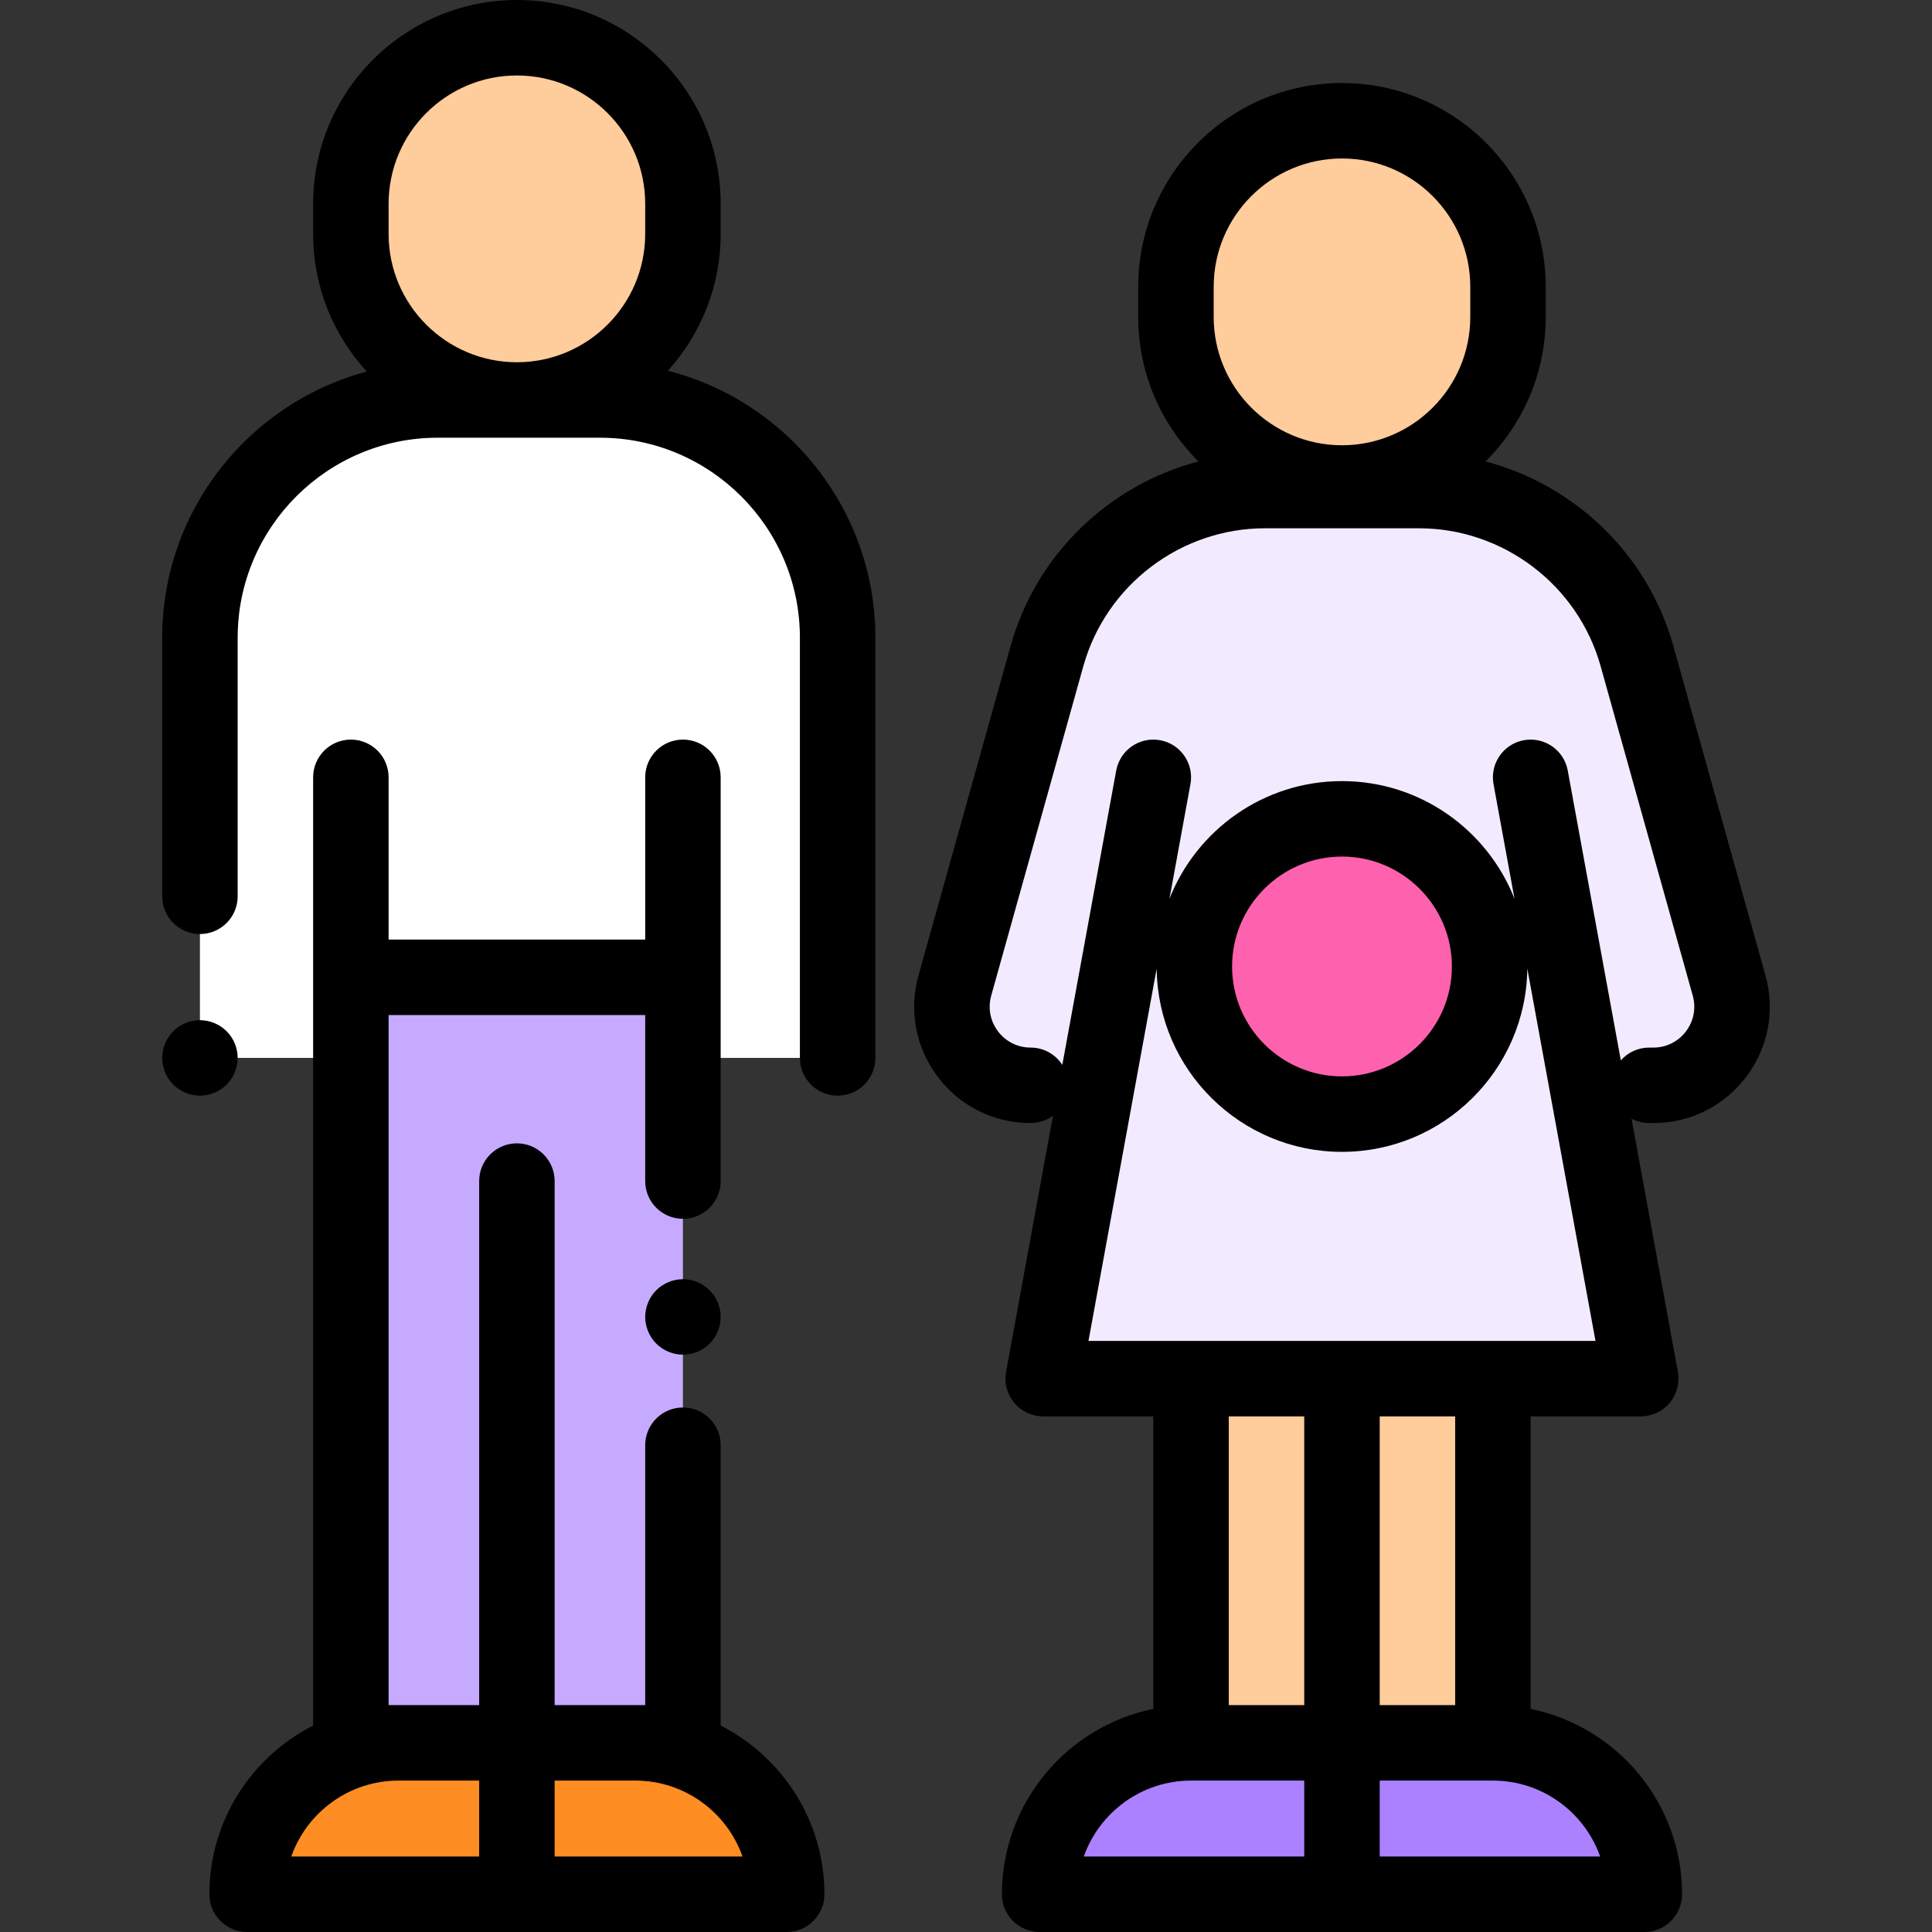 <?xml version="1.0" encoding="iso-8859-1"?>
<!-- Generator: Adobe Illustrator 19.0.0, SVG Export Plug-In . SVG Version: 6.00 Build 0)  -->
<svg version="1.1" id="Capa_1" xmlns="http://www.w3.org/2000/svg" xmlns:xlink="http://www.w3.org/1999/xlink" x="0px" y="0px"
	 viewBox="0 0 512.001 512.001" style="enable-background:new 0 0 512.001 512.001;" xml:space="preserve">
<rect x="0" y="0" width="512.001" height="512.001" fill="#333333" stroke="none"/>
<path style="fill:#FFFFFF;" d="M52.984,280.358V169c0-34.794,28.206-63,63-63h43c34.794,0,63,28.206,63,63v111.358H52.984z"/>
<path style="fill:#F2EBFF;" d="M458.228,261.159l-24.416-87.317c-7.248-25.92-30.87-43.842-57.784-43.842h-40.776
	c-26.914,0-50.536,17.922-57.783,43.842l-24.416,87.317c-3.717,13.292,6.276,26.462,20.078,26.462l0,0h17.567l-14.236,77.732
	h158.357l-14.236-77.732h16.448h1.119C451.952,287.622,461.944,274.452,458.228,261.159z"/>
<g>
	<path style="fill:#FE8D24;" d="M65.484,502h71.5v-40.125h-31.375C83.449,461.875,65.484,479.84,65.484,502L65.484,502z"/>
	<path style="fill:#FE8D24;" d="M208.484,502h-71.5v-40.125h31.375C190.52,461.875,208.484,479.84,208.484,502L208.484,502z"/>
</g>
<path style="fill:#FFCC9C;" d="M136.984,10L136.984,10c-24.301,0-44,19.699-44,44v8c0,24.301,19.699,44,44,44l0,0
	c24.301,0,44-19.699,44-44v-8C180.984,29.699,161.285,10,136.984,10z"/>
<rect x="92.981" y="259" style="fill:#C6AAFF;" width="88" height="202.87"/>
<g>
	<path style="fill:#FFCC9C;" d="M355.64,32L355.64,32c-24.301,0-44,19.699-44,44v8c0,24.301,19.699,44,44,44l0,0
		c24.301,0,44-19.699,44-44v-8C399.64,51.699,379.941,32,355.64,32z"/>
	<rect x="355.641" y="365.35" style="fill:#FFCC9C;" width="40" height="96.52"/>
	<rect x="315.641" y="365.35" style="fill:#FFCC9C;" width="40" height="96.52"/>
</g>
<g>
	<path style="fill:#AB81FF;" d="M435.765,502L435.765,502H355.64v-40.125h40C417.801,461.875,435.765,479.84,435.765,502
		L435.765,502z"/>
	<path style="fill:#AB81FF;" d="M275.515,502h80.125v-40.125h-40C293.48,461.875,275.515,479.84,275.515,502L275.515,502
		L275.515,502z"/>
</g>
<circle style="fill:#FE61AD;" cx="355.641" cy="256.13" r="39.13"/>
<path d="M62.987,280.36c0-2.63-1.07-5.21-2.93-7.07c-1.86-1.86-4.44-2.93-7.07-2.93c-2.64,0-5.21,1.07-7.07,2.93
	s-2.93,4.44-2.93,7.07s1.07,5.21,2.93,7.07c1.86,1.86,4.43,2.93,7.07,2.93c2.63,0,5.21-1.07,7.07-2.93S62.987,282.99,62.987,280.36z
	"/>
<path d="M176.975,98.249c8.7-9.59,14.009-22.311,14.009-36.249v-8c0-29.776-24.224-54-54-54s-54,24.224-54,54v8
	c0,14.044,5.393,26.849,14.211,36.464C66.021,106.776,42.984,135.243,42.984,169v68.532c0,5.523,4.477,10,10,10s10-4.477,10-10V169
	c0-29.224,23.776-53,53-53h43c29.224,0,53,23.776,53,53v111.358c0,5.523,4.477,10,10,10s10-4.477,10-10V169
	C231.984,134.954,208.556,106.283,176.975,98.249z M102.984,54c0-18.748,15.252-34,34-34s34,15.252,34,34v8
	c0,18.748-15.252,34-34,34s-34-15.252-34-34V54z"/>
<path d="M180.987,339c-2.64,0-5.21,1.07-7.07,2.93s-2.93,4.44-2.93,7.07s1.07,5.21,2.93,7.07s4.43,2.93,7.07,2.93
	c2.63,0,5.21-1.07,7.07-2.93s2.93-4.44,2.93-7.07s-1.07-5.21-2.93-7.07C186.197,340.07,183.617,339,180.987,339z"/>
<path d="M190.984,457.294V383c0-5.523-4.477-10-10-10s-10,4.477-10,10v68.875h-2.625h-21.375V313c0-5.523-4.477-10-10-10
	s-10,4.477-10,10v138.875h-21.375h-2.625V269h68v44c0,5.523,4.477,10,10,10s10-4.477,10-10V206c0-5.523-4.477-10-10-10
	s-10,4.477-10,10v43h-68v-43c0-5.523-4.477-10-10-10s-10,4.477-10,10v251.294c-16.299,8.283-27.5,25.206-27.5,44.706
	c0,5.523,4.477,10,10,10h143c5.523,0,10-4.477,10-10C218.484,482.499,207.284,465.576,190.984,457.294z M105.609,471.875h21.375V492
	H77.191C81.323,480.29,92.503,471.875,105.609,471.875z M146.984,492v-20.125h21.375c13.107,0,24.286,8.415,28.419,20.125H146.984z"
	/>
<path d="M467.858,258.467l-24.416-87.317c-6.791-24.284-26.133-42.654-49.764-48.861c9.852-9.788,15.962-23.337,15.962-38.288v-8
	c0-29.776-24.224-54-54-54s-54,24.224-54,54v8c0,14.951,6.111,28.5,15.962,38.288c-23.631,6.207-42.974,24.577-49.764,48.861
	l-24.416,87.317c-2.622,9.375-0.75,19.198,5.133,26.953s14.841,12.202,24.575,12.202c2.222,0,4.268-0.734,5.928-1.96l-12.434,67.891
	c-0.535,2.919,0.255,5.924,2.155,8.204s4.714,3.598,7.682,3.598h29.179v77.525c-22.864,4.648-40.125,24.905-40.125,49.121
	c0,5.523,4.477,10,10,10h160.25c5.523,0,10-4.477,10-10c0-24.216-17.261-44.473-40.125-49.121v-77.525h29.179
	c2.967,0,5.782-1.318,7.682-3.598c1.9-2.279,2.689-5.285,2.155-8.204l-12.286-67.088c1.393,0.736,2.977,1.156,4.662,1.156h1.119
	c9.734,0,18.691-4.447,24.575-12.202C468.608,277.665,470.48,267.841,467.858,258.467z M321.64,76c0-18.748,15.252-34,34-34
	s34,15.252,34,34v8c0,18.748-15.252,34-34,34s-34-15.252-34-34V76z M345.64,451.875h-20v-76.521h20V451.875z M315.64,471.875h30V492
	h-58.419C291.354,480.29,302.533,471.875,315.64,471.875z M424.059,492H365.64v-20.125h30
	C408.747,471.875,419.926,480.29,424.059,492z M385.64,451.875h-20v-76.521h20V451.875z M395.64,355.354h-40h-40h-27.181
	l18.069-98.659c0.307,26.827,22.214,48.559,49.113,48.559s48.806-21.732,49.113-48.559l18.069,98.659H395.64z M326.513,256.127
	c0-16.061,13.066-29.127,29.127-29.127s29.127,13.066,29.127,29.127s-13.066,29.127-29.127,29.127S326.513,272.188,326.513,256.127z
	 M446.792,273.331c-2.069,2.727-5.219,4.291-8.642,4.291h-1.119c-2.986,0-5.659,1.316-7.492,3.392l-14.068-76.815
	c-0.995-5.432-6.209-9.029-11.638-8.035c-5.433,0.995-9.03,6.206-8.035,11.638l5.567,30.4C394.187,219.955,376.404,207,355.64,207
	s-38.547,12.955-45.726,31.201l5.567-30.4c0.995-5.432-2.603-10.643-8.035-11.638c-5.432-0.992-10.643,2.603-11.638,8.035
	l-14.285,77.999c-1.782-2.751-4.872-4.576-8.394-4.576c-3.423,0-6.573-1.564-8.642-4.291s-2.727-6.181-1.805-9.478l24.416-87.317
	C293.114,155.024,312.916,140,335.252,140h40.776c22.336,0,42.138,15.024,48.153,36.535l24.416,87.317
	C449.519,267.149,448.861,270.604,446.792,273.331z"/>
<g>
</g>
<g>
</g>
<g>
</g>
<g>
</g>
<g>
</g>
<g>
</g>
<g>
</g>
<g>
</g>
<g>
</g>
<g>
</g>
<g>
</g>
<g>
</g>
<g>
</g>
<g>
</g>
<g>
</g>
</svg>
